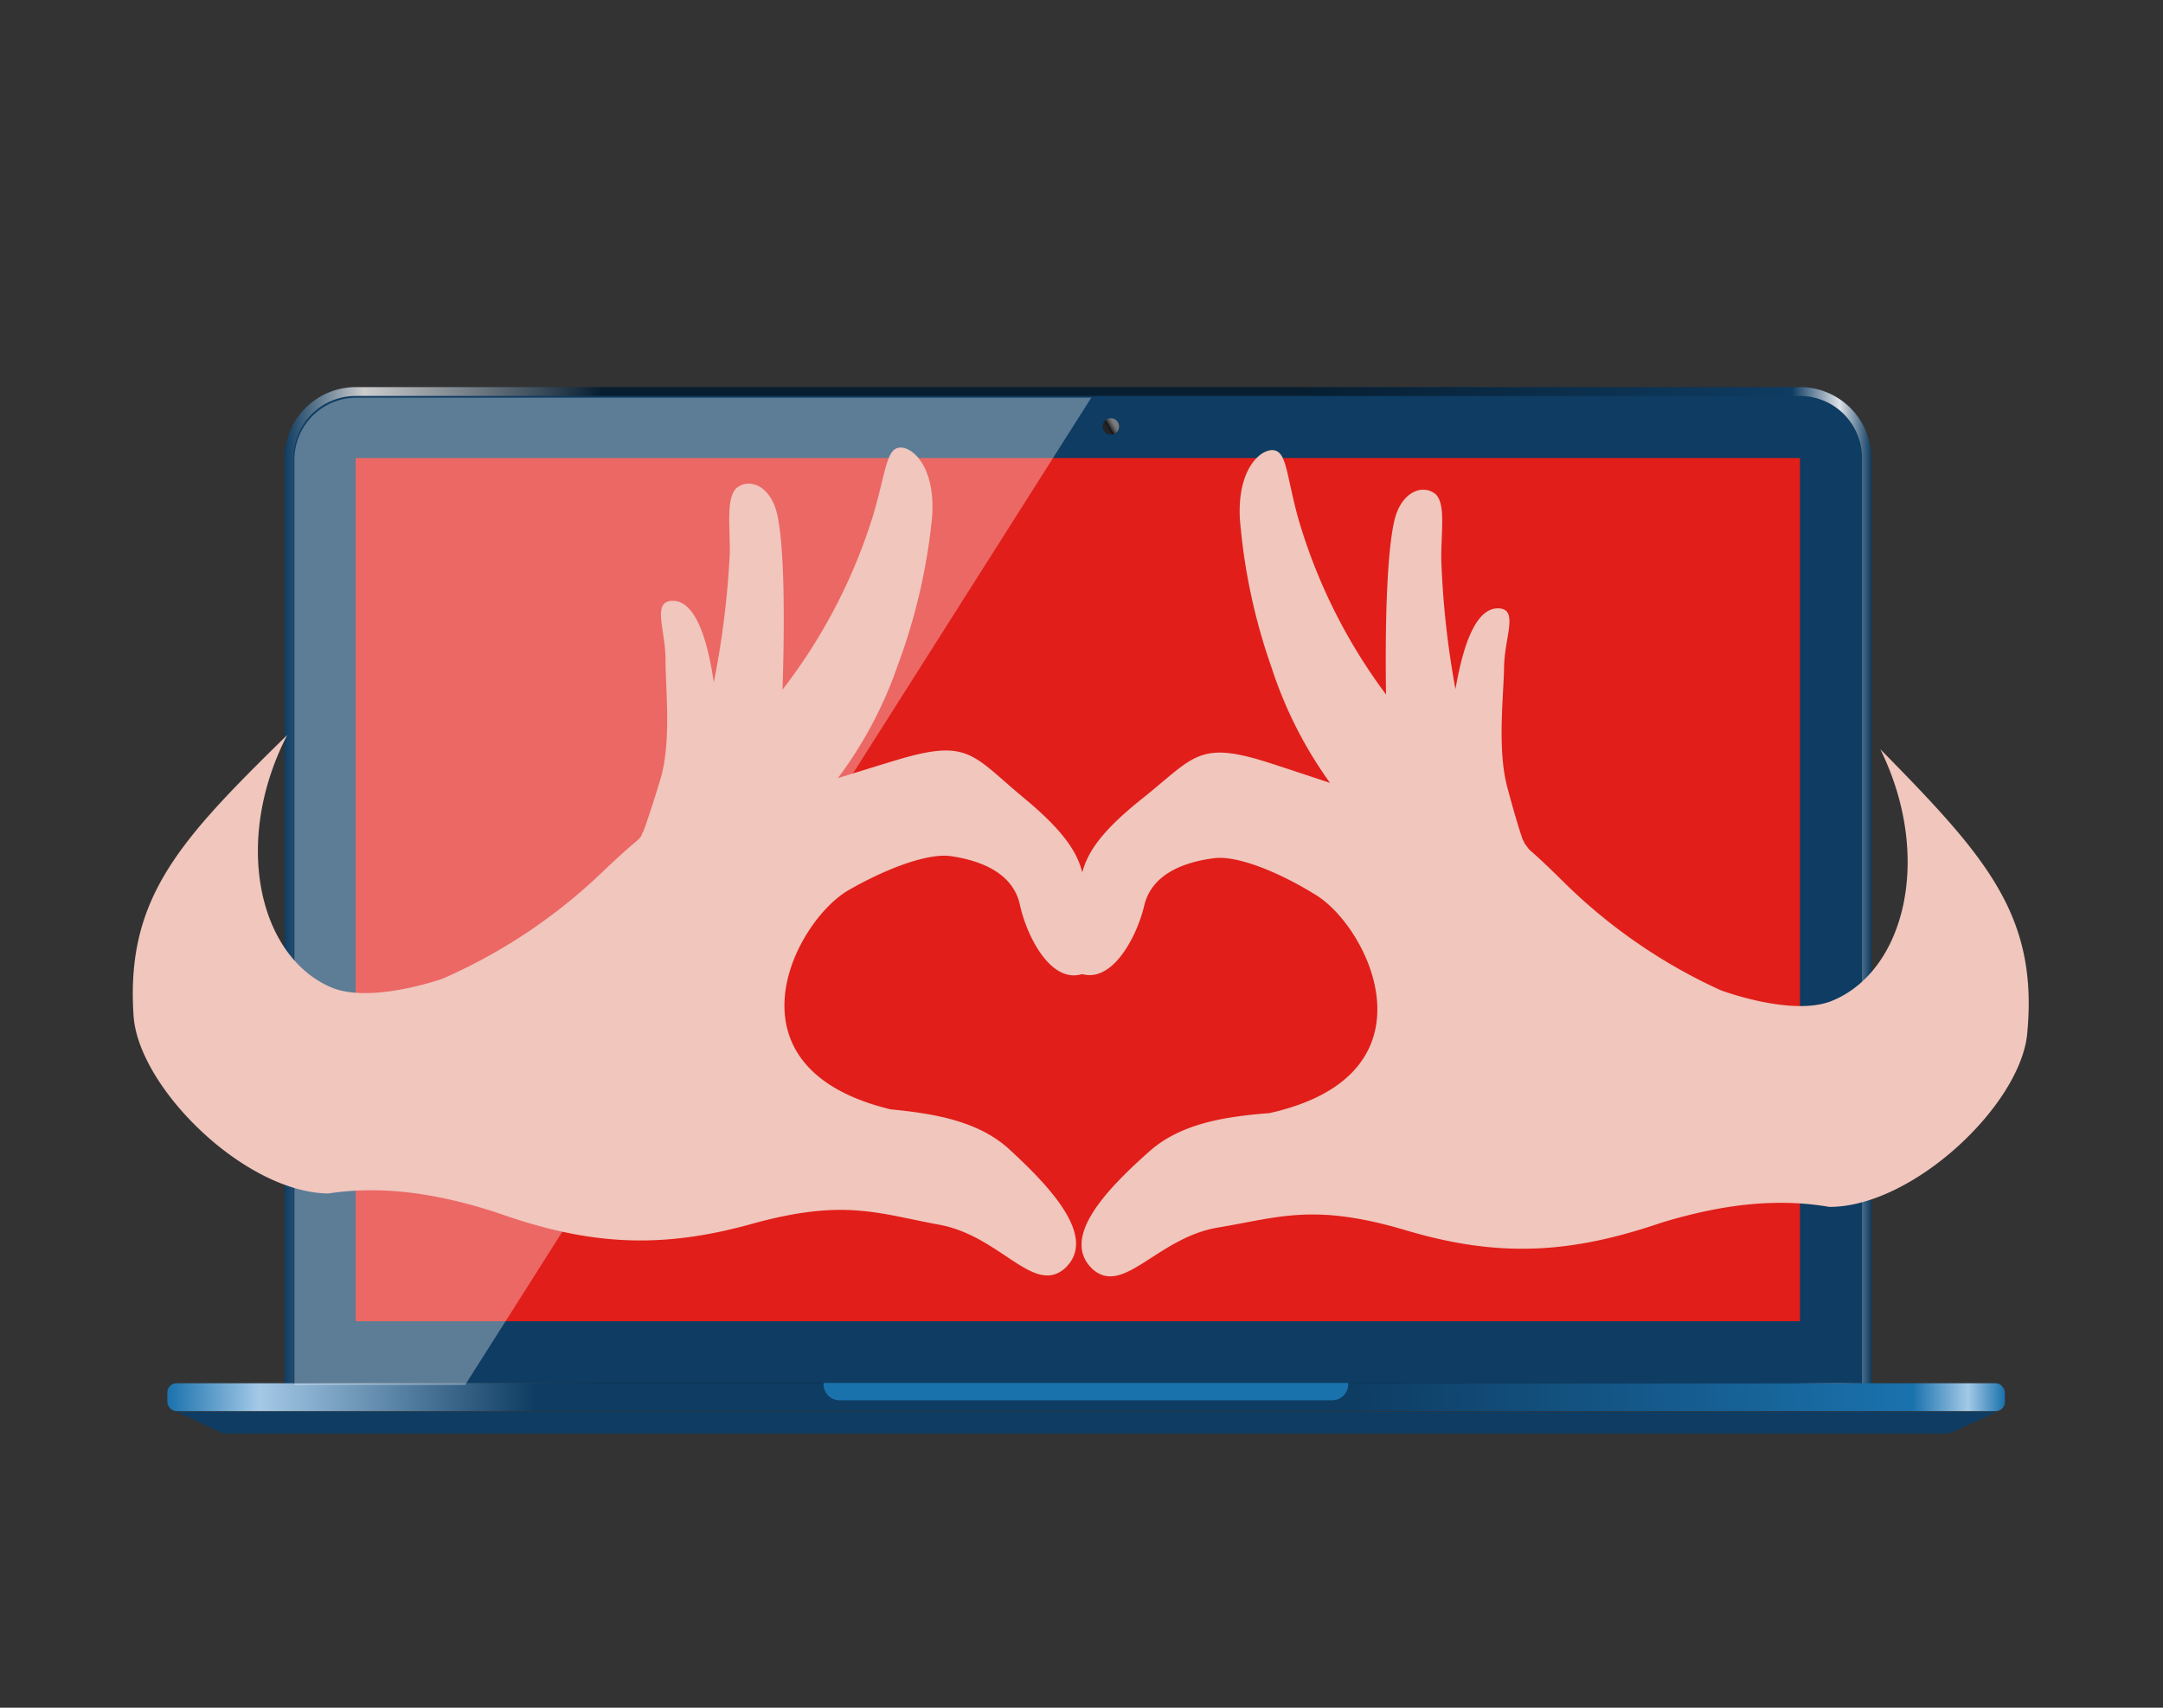 <svg xmlns="http://www.w3.org/2000/svg" xmlns:xlink="http://www.w3.org/1999/xlink" viewBox="0 0 190 150"><rect x="0" y="0" width="190" height="150" fill="#333333" stroke="none"/><defs><clipPath id="a"><rect width="190" height="150" style="fill:none"/></clipPath><linearGradient id="b" x1="24.97" y1="78.14" x2="164.38" y2="78.14" gradientUnits="userSpaceOnUse"><stop offset="0" stop-color="#0e3c62"/><stop offset="0.05" stop-color="#ccc"/><stop offset="0.2" stop-color="#071e31"/><stop offset="0.64" stop-color="#071e31"/><stop offset="0.95" stop-color="#0e3c62"/><stop offset="0.98" stop-color="#dee3e8"/><stop offset="1" stop-color="#0e3c62"/></linearGradient><linearGradient id="c" x1="14.7" y1="122.73" x2="176.1" y2="122.73" gradientUnits="userSpaceOnUse"><stop offset="0" stop-color="#1a72ad"/><stop offset="0.05" stop-color="#a4c9e7"/><stop offset="0.2" stop-color="#0e3c62"/><stop offset="0.64" stop-color="#0e3c62"/><stop offset="0.95" stop-color="#1a72ad"/><stop offset="0.98" stop-color="#a4c9e7"/><stop offset="1" stop-color="#1a72ad"/></linearGradient><linearGradient id="d" x1="97.35" y1="37.6" x2="97.94" y2="37.24" gradientUnits="userSpaceOnUse"><stop offset="0" stop-color="#242426"/><stop offset="0.08" stop-color="#0e0e0f"/><stop offset="0.11" stop-color="#121213"/><stop offset="0.39" stop-color="#404042"/><stop offset="0.65" stop-color="#616164"/><stop offset="0.86" stop-color="#757579"/><stop offset="1" stop-color="#7c7c80"/></linearGradient></defs><g style="isolation:isolate"><g style="clip-path:url(#a)"><path d="M25,122.32V40.23A6.27,6.27,0,0,1,31.24,34H158.11a6.27,6.27,0,0,1,6.27,6.27v82.09Z" style="fill:url(#b)"/><rect x="14.7" y="121.5" width="161.41" height="2.45" rx="0.8" style="fill:url(#c)"/><path d="M97.58,124H15.51s3.11,1.44,3.92,1.83a1,1,0,0,0,.38.08H171a1,1,0,0,0,.33-.06c.87-.35,4.1-1.85,4.1-1.85Z" style="fill:#0e3c62"/><path d="M158.11,34.78H31.24a5.45,5.45,0,0,0-5.45,5.45V121.5H163.56V40.23A5.45,5.45,0,0,0,158.11,34.78Z" style="fill:#0e3c62"/><rect x="31.24" y="40.23" width="126.87" height="75.82" style="fill:#e11e19"/><path d="M72.34,121.61A1.42,1.42,0,0,0,73.77,123H117a1.42,1.42,0,0,0,1.43-1.42.43.43,0,0,0,0-.11H72.36A.43.43,0,0,0,72.34,121.61Z" style="fill:#1a72ad"/><path d="M98.3,37.46a.72.72,0,1,1-.72-.72A.72.72,0,0,1,98.3,37.46Z" style="fill:url(#d)"/><path d="M31.31,34.93a5.45,5.45,0,0,0-5.45,5.45v81.27h15l55-86.72Z" style="fill:#fff;opacity:0.33;mix-blend-mode:screen"/><path d="M56.4,73.23a1.18,1.18,0,0,1,.11-.19S57,71.78,58,68.48s.46-8,.46-10.57-1.18-5,.51-5.13,3,2.15,3.73,7.16A77.24,77.24,0,0,0,64.11,48.5c0-2.47-.31-4.8.59-5.64,1.18-.93,3-.14,3.56,2.28s.72,8,.48,15.39C68.22,66.87,61.2,75,61.2,75l-5.46.74Z" style="fill:#f0c6bd"/><path d="M73.39,68.63a36.38,36.38,0,0,0,5.49-10.25,51.76,51.76,0,0,0,3-13c.31-4.43-1.78-6.21-2.9-6.06s-1.17,2.11-2.24,5.8a48.4,48.4,0,0,1-8,15.45C64.07,66.65,63,67.74,60.14,70s-4.6,3.29-7.25,9.83a61.21,61.21,0,0,1-3.36,7.08" style="fill:#f0c6bd"/><path d="M29.08,86.72c3.48,1.49,9.81-.76,9.81-.76a48.2,48.2,0,0,0,14-9.34c4.45-4.24,6.68-5.9,11.41-6.26s8.3-1.76,14.56-3.63,6.56-.39,11.07,3.35,5.32,5.85,5.36,8.46,1,6.48.19,6.85c-3,1.46-5.28-3.09-5.89-5.91s-3.46-3.9-6.07-4.28c-1.94-.28-5.52,1-9,3h0c-4.79,2.8-11.32,15.61,3.71,19.24,3.78.37,7.7,1,10.44,3.52,3.84,3.53,7.77,7.85,4.82,10.49-2.75,2.3-5.63-2.9-11-3.88s-8.34-2.32-16.48-.06-14.42,1.83-22.37-1c-5.27-1.71-10.07-2.4-14.81-1.68-7.3-.09-16.58-9.2-17.09-15.51C11,78.89,15.76,73.84,25.23,64.56,20.41,73.92,22.73,84,29.08,86.72Z" style="fill:#f0c6bd"/><path d="M133.86,73.92l-.11-.19s-.46-1.26-1.35-4.59-.32-8-.28-10.57,1.27-5-.41-5.13-3,2.09-3.86,7.09a77.43,77.43,0,0,1-1.25-11.48c0-2.46.39-4.78-.49-5.64-1.16-.95-3-.19-3.6,2.21s-.87,8-.76,15.38c.4,6.35,7.28,14.64,7.28,14.64l5.44.85Z" style="fill:#f0c6bd"/><path d="M117,69a36.66,36.66,0,0,1-5.3-10.35,51.92,51.92,0,0,1-2.79-13.1c-.23-4.43,1.89-6.18,3-6S113,41.7,114,45.4A48.42,48.42,0,0,0,121.75,61c4.55,6.21,5.59,7.32,8.43,9.6s4.54,3.37,7.07,10a61.17,61.17,0,0,0,3.22,7.14" style="fill:#f0c6bd"/><path d="M160.92,87.91c-3.51,1.43-9.79-.94-9.79-.94a47.75,47.75,0,0,1-13.87-9.59c-4.37-4.32-6.58-6-11.3-6.47S117.69,69,111.47,67s-6.55-.51-11.13,3.14-5.43,5.75-5.52,8.36-1.07,6.47-.31,6.85c3,1.51,5.34-3,6-5.8s3.52-3.84,6.15-4.17c1.94-.25,5.5,1.11,8.91,3.22h0c4.74,2.89,11,15.81-4.06,19.17-3.79.3-7.72.87-10.51,3.33-3.9,3.45-7.91,7.7-5,10.4,2.71,2.35,5.68-2.8,11-3.68s8.38-2.17,16.48.24,14.38,2.09,22.39-.64c5.29-1.62,10.11-2.22,14.83-1.41,7.3,0,16.75-8.9,17.37-15.2,1-10.42-3.61-15.56-12.9-25C169.83,75.28,167.32,85.31,160.92,87.91Z" style="fill:#f0c6bd"/></g></g></svg>